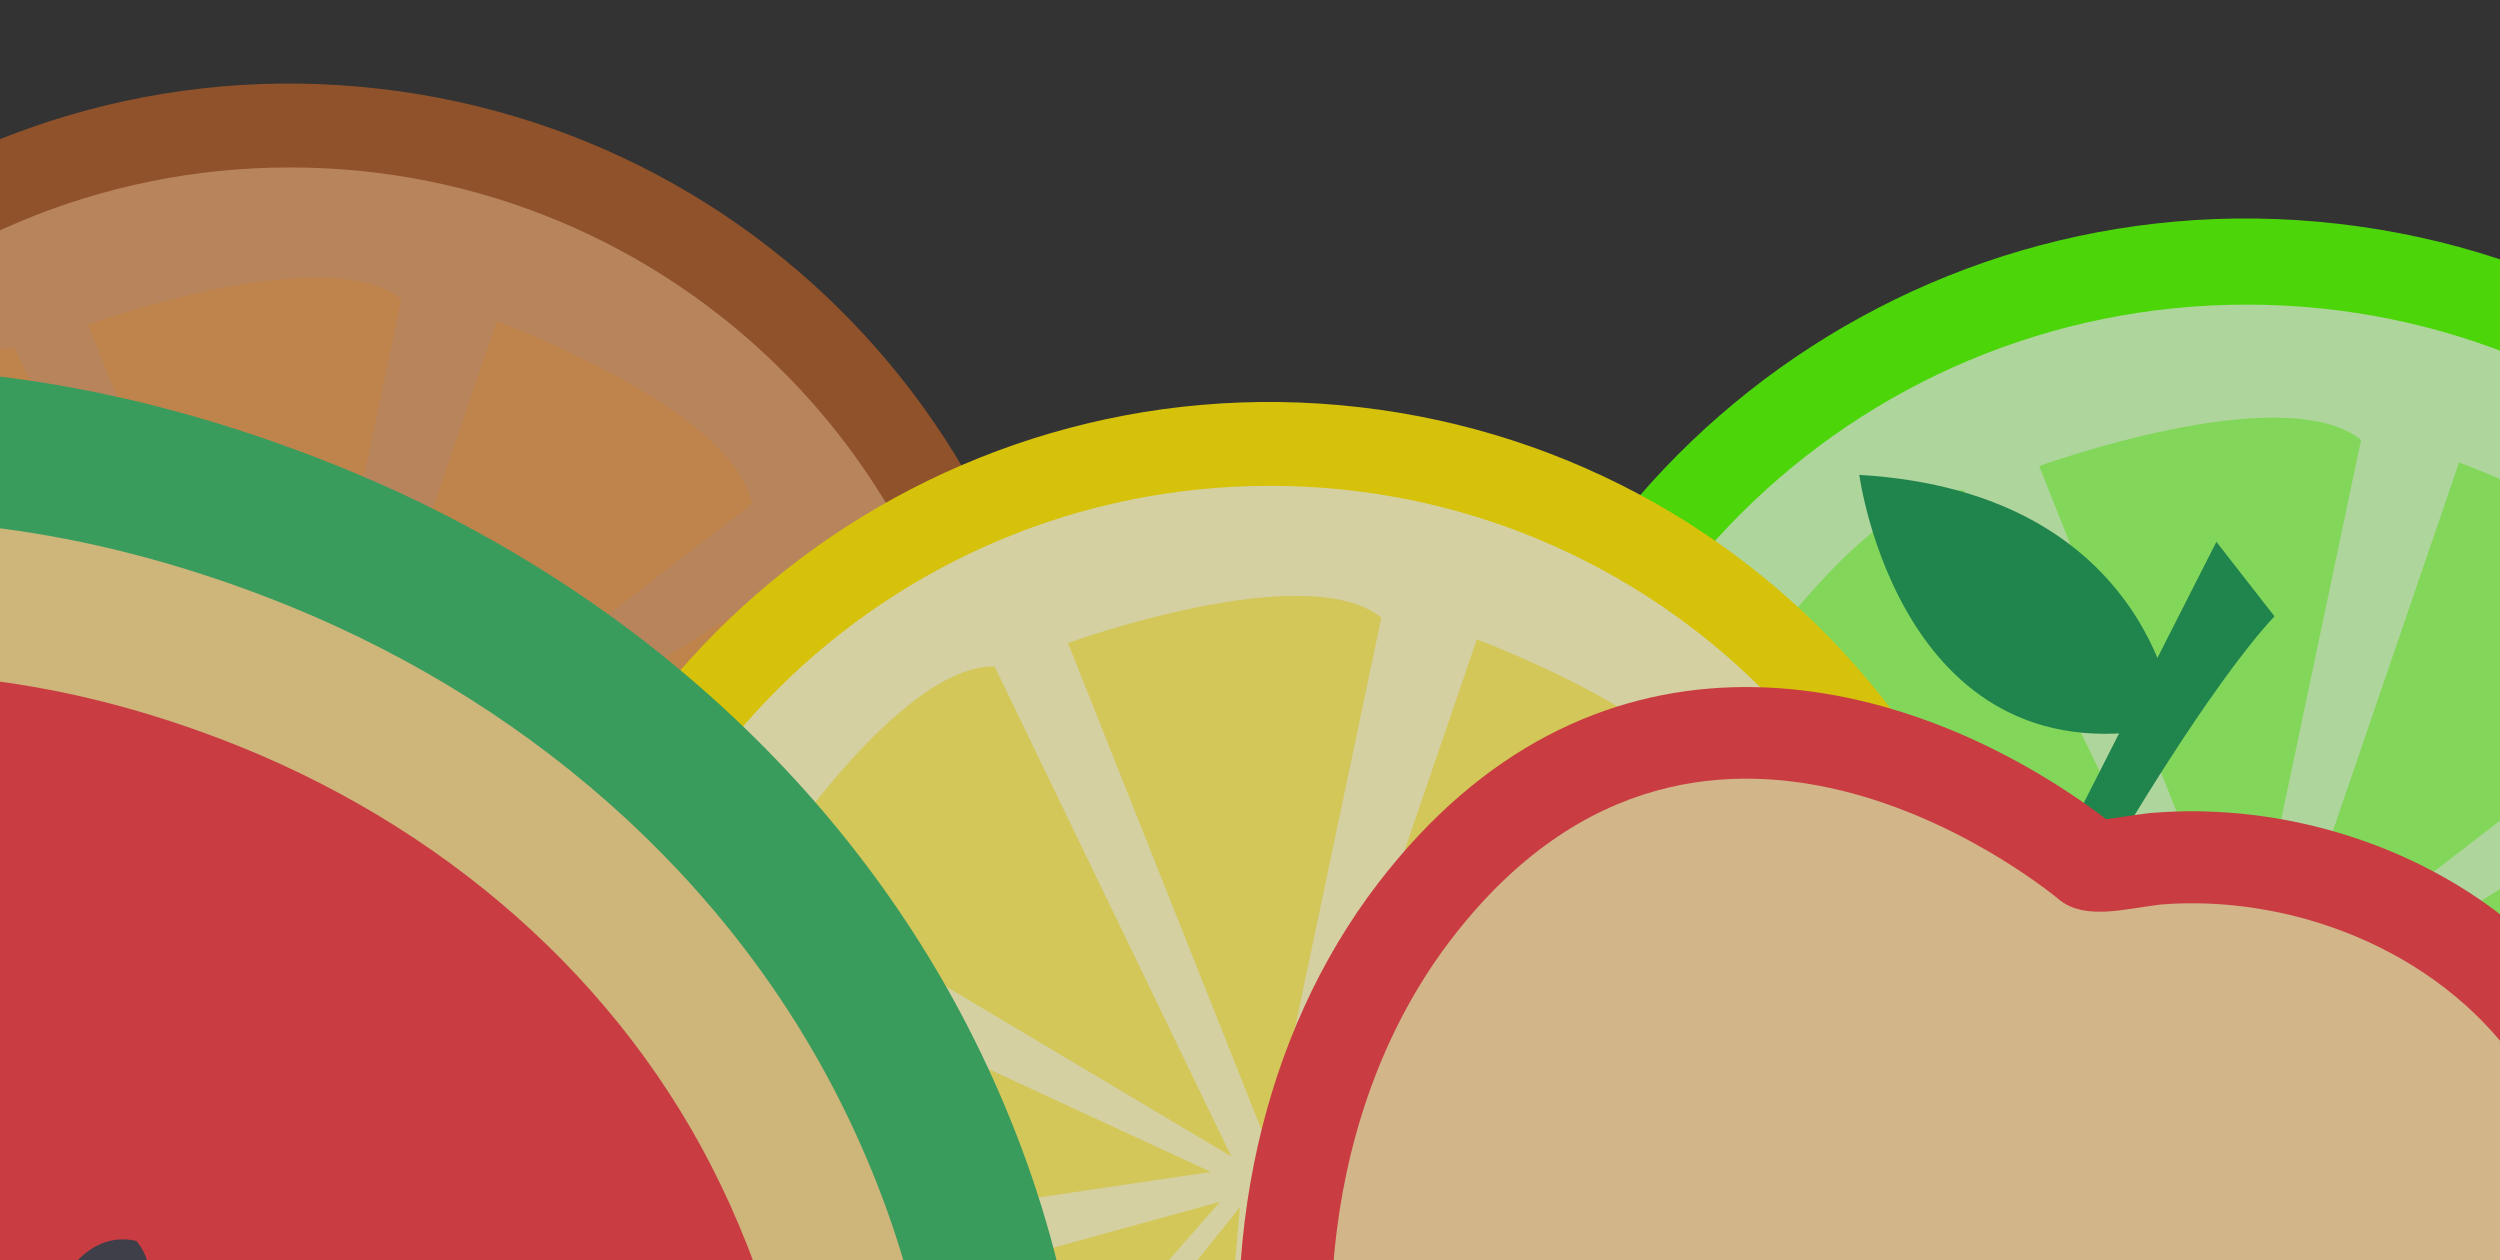 <svg width="375" height="189" viewBox="0 0 375 189" fill="none" xmlns="http://www.w3.org/2000/svg">
<rect x="0" y="0" width="375" height="189" fill="#333333" stroke="none"/>
<g opacity="0.8">
<path d="M456.264 165.904C463.85 100.365 416.604 41.116 350.736 33.568C284.868 26.019 225.322 73.03 217.736 138.569C210.15 204.109 257.396 263.358 323.264 270.906C389.132 278.454 448.678 231.444 456.264 165.904Z" fill="#52FF00"/>
<path d="M336.998 258.792C396.138 258.792 444.081 211.088 444.081 152.243C444.081 93.397 396.138 45.694 336.998 45.694C277.858 45.694 229.915 93.397 229.915 152.243C229.915 211.088 277.858 258.792 336.998 258.792Z" fill="#CDFFB6"/>
<path d="M305.879 69.905C305.879 69.905 342.371 56.631 354.161 65.98L336.909 147.96L305.879 69.905Z" fill="#96FF64"/>
<path d="M368.859 69.357C368.859 69.357 405.295 82.776 408.195 97.492L341.662 148.81L368.859 69.357Z" fill="#96FF64"/>
<path d="M417.94 106.863C417.94 106.863 437.54 140.244 430.392 153.451L346.248 151.113L417.94 106.875V106.863Z" fill="#96FF64"/>
<path d="M273.814 219.205C273.814 219.205 245.234 193.015 248.179 178.31L329.311 155.989L273.814 219.205Z" fill="#96FF64"/>
<path d="M244.458 163.761C244.458 163.761 239.749 125.382 251.573 116.078L327.895 151.393L244.458 163.75V163.761Z" fill="#96FF64"/>
<path d="M258.676 105.891C258.676 105.891 279.501 73.259 294.572 73.528L331.042 149.011L258.676 105.891Z" fill="#96FF64"/>
<path d="M428.92 173.848C428.92 173.848 420.154 211.511 405.847 216.23L346.259 157.063L428.92 173.837V173.848Z" fill="#96FF64"/>
<path d="M385.269 226.653C385.269 226.653 352.294 247.094 338.819 240.351L338.796 156.593L385.269 226.641V226.653Z" fill="#96FF64"/>
<path d="M324.894 240.396C324.894 240.396 286.3 235.956 279.973 222.336L332.379 156.783L324.894 240.385V240.396Z" fill="#96FF64"/>
<path d="M159.626 142.162C167.013 78.347 121.009 20.658 56.875 13.308C-7.259 5.958 -65.238 51.732 -72.625 115.546C-80.011 179.361 -34.008 237.051 30.126 244.4C94.26 251.75 152.239 205.976 159.626 142.162Z" fill="#F37421" fill-opacity="0.6"/>
<path d="M43.499 232.605C101.083 232.605 147.764 186.157 147.764 128.86C147.764 71.563 101.083 25.115 43.499 25.115C-14.085 25.115 -60.766 71.563 -60.766 128.86C-60.766 186.157 -14.085 232.605 43.499 232.605Z" fill="#F8C18F" fill-opacity="0.6"/>
<path d="M13.198 48.688C13.198 48.688 48.73 35.764 60.209 44.867L43.412 124.69L13.198 48.688Z" fill="#F49638" fill-opacity="0.4"/>
<path d="M74.522 48.155C74.522 48.155 109.999 61.221 112.822 75.55L48.04 125.517L74.522 48.155Z" fill="#F49638" fill-opacity="0.4"/>
<path d="M122.31 84.675C122.31 84.675 141.395 117.177 134.435 130.036L52.505 127.76L122.31 84.686V84.675Z" fill="#F49638" fill-opacity="0.4"/>
<path d="M-18.023 194.06C-18.023 194.06 -45.851 168.559 -42.984 154.241L36.014 132.507L-18.023 194.06Z" fill="#F49638" fill-opacity="0.4"/>
<path d="M-46.606 140.075C-46.606 140.075 -51.191 102.706 -39.679 93.647L34.635 128.032L-46.606 140.064V140.075Z" fill="#F49638" fill-opacity="0.4"/>
<path d="M-32.763 83.727C-32.763 83.727 -12.485 51.955 2.189 52.216L37.699 125.713L-32.763 83.727Z" fill="#F49638" fill-opacity="0.4"/>
<path d="M133.001 149.896C133.001 149.896 124.466 186.568 110.535 191.163L52.516 133.553L133.001 149.885V149.896Z" fill="#F49638" fill-opacity="0.4"/>
<path d="M90.499 201.311C90.499 201.311 58.392 221.215 45.272 214.65L45.25 133.095L90.499 201.301V201.311Z" fill="#F49638" fill-opacity="0.4"/>
<path d="M31.713 214.693C31.713 214.693 -5.865 210.371 -12.026 197.108L39.001 133.281L31.713 214.682V214.693Z" fill="#F49638" fill-opacity="0.4"/>
<path d="M306.625 189.923C314.012 126.108 268.009 68.418 203.875 61.069C139.74 53.719 81.761 99.492 74.375 163.307C66.988 227.121 112.991 284.811 177.125 292.161C241.26 299.511 299.239 253.737 306.625 189.923Z" fill="#FFE600"/>
<path d="M190.498 280.365C248.082 280.365 294.763 233.917 294.763 176.62C294.763 119.324 248.082 72.876 190.498 72.876C132.914 72.876 86.233 119.324 86.233 176.62C86.233 233.917 132.914 280.365 190.498 280.365Z" fill="#FDF7BD"/>
<path d="M160.198 96.449C160.198 96.449 195.73 83.525 207.209 92.627L190.411 172.45L160.198 96.449Z" fill="#FBEC63"/>
<path d="M221.521 95.915C221.521 95.915 256.998 108.982 259.822 123.311L195.039 173.278L221.521 95.915Z" fill="#FBEC63"/>
<path d="M269.31 132.435C269.31 132.435 288.394 164.937 281.435 177.796L199.504 175.521L269.31 132.446V132.435Z" fill="#FBEC63"/>
<path d="M128.977 241.82C128.977 241.82 101.149 216.32 104.016 202.001L183.013 180.268L128.977 241.82Z" fill="#FBEC63"/>
<path d="M100.394 187.836C100.394 187.836 95.808 150.467 107.32 141.407L181.634 175.793L100.394 187.825V187.836Z" fill="#FBEC63"/>
<path d="M114.237 131.488C114.237 131.488 134.514 99.716 149.189 99.977L184.699 173.474L114.237 131.488Z" fill="#FBEC63"/>
<path d="M280.001 197.657C280.001 197.657 271.465 234.329 257.535 238.924L199.515 181.313L280.001 197.646V197.657Z" fill="#FBEC63"/>
<path d="M237.499 249.072C237.499 249.072 205.392 268.976 192.271 262.41L192.25 180.856L237.499 249.061V249.072Z" fill="#FBEC63"/>
<path d="M178.713 262.454C178.713 262.454 141.135 258.131 134.974 244.869L186.001 181.041L178.713 262.443V262.454Z" fill="#FBEC63"/>
<path d="M130.617 331.14L-155.547 122.05C-155.547 122.05 -79.564 17.602 50.424 69.801C92.792 86.809 127.786 117.761 147.15 157.968C167.364 199.945 174.761 257.772 130.599 331.128L130.617 331.14Z" fill="#3CB767"/>
<path d="M112.727 318.106L-136.201 136.131C-136.201 136.131 -71.339 46.959 39.855 89.507C78.041 104.117 109.798 131.443 127.127 167.435C144.708 203.946 151.151 254.284 112.727 318.106Z" fill="#F5D68C"/>
<path d="M96.302 306.085L-116.872 150.449C-116.872 150.449 -61.922 74.625 33.17 110.878C65.96 123.381 93.23 146.808 108.098 177.695C123.158 208.968 129.209 251.439 96.289 306.103L96.302 306.085Z" fill="#EF3F46"/>
<path d="M3.983 209.13C3.983 209.13 29.51 197.663 20.48 186.14C12.101 184.233 6.045 193.974 3.983 209.13Z" fill="#42424F"/>
<g clip-path="url(#clip0_268_2626)">
<path d="M309.378 126.757L316.95 127.651C316.95 127.651 331.343 102.973 341.171 92.446L332.459 81.273L309.361 126.745L309.378 126.757Z" fill="#1C9854"/>
<path d="M225.654 286.025C205.957 272.473 192.006 247.844 187.382 218.462C182.33 186.424 189.379 155.07 206.736 132.458C238.15 91.513 281.743 99.214 312.071 120.08C313.637 121.157 314.926 122.12 315.905 122.87C316.834 122.772 318.089 122.569 319.012 122.443C320.122 122.267 321.249 122.103 322.352 121.973L322.647 121.948L322.943 121.923C340.06 120.548 357.974 125.307 372.063 135.001C398.004 152.848 414.808 190.94 384.204 244.375C339.45 322.501 280.144 304.853 277.641 304.07L273.956 302.906L271.991 300.641C271.819 300.522 271.551 300.287 271.155 300.014C269.555 298.914 266.904 297.572 263.339 297.303C249.923 297.72 236.903 293.84 225.636 286.088L225.654 286.025Z" fill="#EF3F46"/>
<path d="M309.047 135.085C309.047 135.085 256.458 90.323 217.704 140.867C178.95 191.411 206.452 285.863 263.559 283.389C275.169 283.938 281.861 290.827 281.861 290.827C281.861 290.827 332.535 306.802 372.251 237.471C411.966 168.141 362.747 132.552 324.047 135.681C318.583 136.365 312.873 137.997 309.047 135.085Z" fill="#FAD7A0"/>
<path d="M326.385 108.779C326.385 108.779 323.586 73.873 278.895 71.231C278.895 71.231 285.122 118.396 326.385 108.779Z" fill="#1C9854"/>
</g>
</g>
<defs>
<clipPath id="clip0_268_2626">
<rect width="210.415" height="229.223" fill="white" transform="translate(270.926 38.938) rotate(34.528)"/>
</clipPath>
</defs>
</svg>
